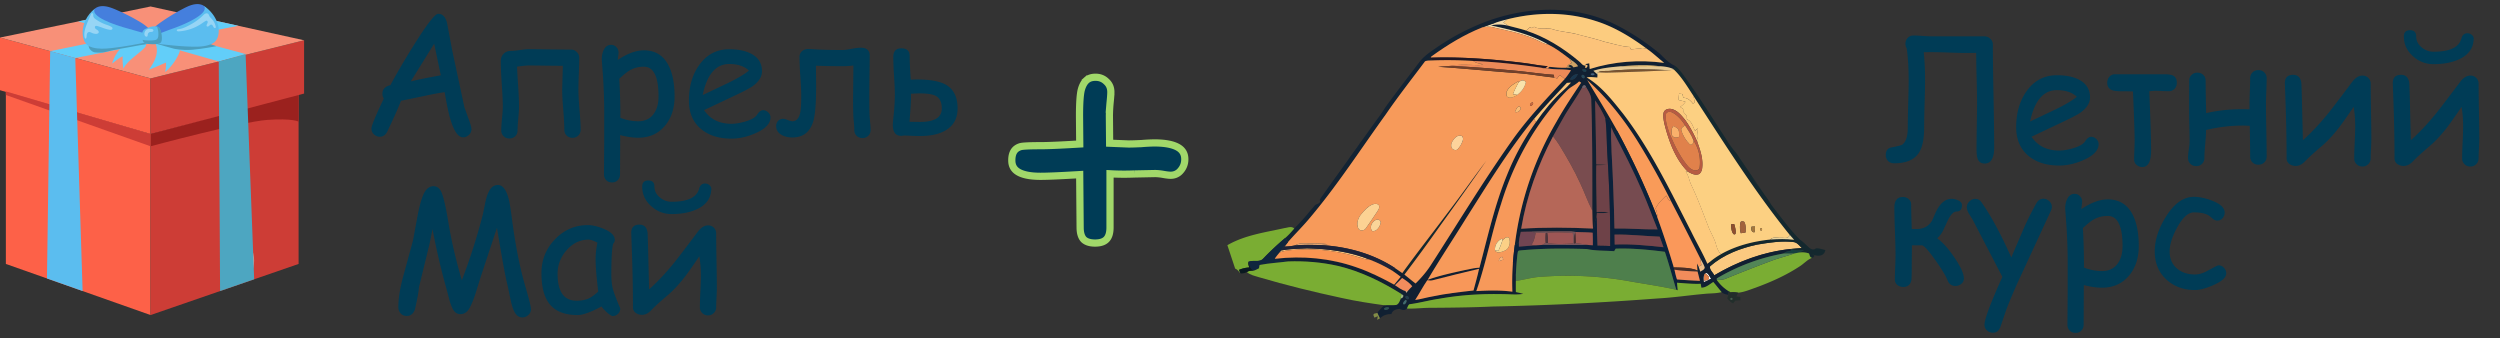 <svg width="325" height="44" fill="none" xmlns="http://www.w3.org/2000/svg"><rect width="100%" height="100%" fill="#333333" stroke="none"/><path d="M153.464 22.196v.001a1.629 1.629 0 0 1-1.299.585c-.176 0-.469-.03-.897-.104a6.877 6.877 0 0 0-1.08-.117h-.01l-2.708.056h-.006a32.36 32.36 0 0 1-2.669 0l-.493-.026v6.987c0 .76-.184 1.244-.47 1.539-.284.292-.744.48-1.472.48-.712 0-1.18-.18-1.479-.468-.283-.306-.463-.797-.462-1.55l-.001-.005-.027-3.177-.027-3.205-.004-.493-.492.029c-2.185.129-3.716.192-4.604.192-1.367 0-2.314-.21-2.905-.567-.554-.335-.824-.815-.824-1.506 0-.537.111-.924.294-1.198.177-.266.449-.467.854-.589.12-.031.384-.064.831-.087.44-.022 1.023-.034 1.75-.034.918 0 2.475-.065 4.659-.194l.445-.026-.004-.445-.027-3.231c0-1.673.083-2.778.229-3.36.165-.604.407-1.007.694-1.259l-.306-.35.306.35c.279-.243.65-.381 1.155-.381.569 0 1.027.186 1.405.557l.006.006.007.006c.383.347.578.789.578 1.366 0 .287-.034.763-.106 1.443l-.001.012a21.354 21.354 0 0 0-.083 1.584v.004l.027 3.15.004.446.446.018 2.031.083h.019c.373 0 .934-.018 1.675-.055l.012-.001a24.043 24.043 0 0 1 1.617-.082c1.451 0 2.461.215 3.095.586.595.347.878.842.878 1.543 0 .567-.184 1.056-.561 1.487Z" fill="#003C56" stroke="#A1D86A" stroke-width=".937"/><g clip-path="url(#a)"><path d="M221.682 35.517c.398-.14.53.463.769.694-.31.179-.625.369-.97.463-.03-.322-.072-.652.05-.956a18.16 18.16 0 0 0-.027.778c.227-.076.591.019.663-.315.042-.334-.311-.47-.485-.664Z" fill="#FEFDF9"/><path d="M228.406 31.806c1.568-.258 3.162-.523 4.749-.338.463.042.762.467 1.091.775-.485.038-.969.072-1.454.125-3.489.356-6.871 1.605-9.939 3.426-.167-.383-.625-.705-.557-1.157 1.754-1.537 3.928-2.353 6.11-2.83Z" fill="#FBC980"/><path d="M227.606 22.82c.743 1.173 1.621 2.232 2.417 3.363.041.064.121.2.163.27m-4.36-6.201c.481.698.97 1.385 1.47 2.064l-1.47-2.064Zm4.496 6.44c.257.325.507.66.761.99.928 1.187 1.837 2.405 2.898 3.46.473.323.867.751 1.299 1.13.258.16.546.244.796.009.412-.023.814.129 1.215.22-.136.903-1.132.853-1.719.53l.329.213-.2.24c-.36.143-.44-.251-.523-.528-.424-.16-.875-.175-1.315-.125.216-.099.428-.205.644-.312-.575-.003-1.178.11-1.723-.155.485-.053.97-.087 1.454-.125-.329-.308-.625-.733-1.09-.774-1.587-.186-3.182.08-4.75.337-2.178.479-4.356 1.298-6.106 2.831.038-.216.079-.433.057-.653a8.6 8.6 0 0 1 1.359-.925c1.993-1.127 4.216-1.681 6.44-1.917 1.022-.064 2.056-.098 3.079.038-.197-.224-.398-.444-.591-.668-4.564-5.65-8.484-11.861-12.465-17.997-.796-1.191-1.527-2.463-2.549-3.445l-.11-.1c.068-.098.2-.295.269-.394.397.308.723.71 1.022 1.123 2.008 2.748 3.807 5.666 5.678 8.52.095.162.19.326.296.485.291.38.56.778.886 1.12M188.278 27.564c1.689-2.19 3.276-4.47 4.951-6.667a519.988 519.988 0 0 1-5.94 8.36 218.99 218.99 0 0 1-4.708 6.442 6.206 6.206 0 0 0-.276-.197c1.943-2.69 3.984-5.286 5.973-7.938Z" fill="#14282E"/><path d="M193.504 2.694C198.379.96 203.81.672 208.678 2.6c.333.13.662.274.988.425 2.178 1.048 4.231 2.402 6.129 3.966.602.614 1.208 1.248 1.992 1.586l-.269.394c-.526-.242-1.102-.314-1.666-.356-1.705-.201-3.421-.125-5.125.004-1.201.113-2.428.204-3.583.588.151.129.303.258.45.398l.084.118c-.008.09-.015.27-.023.357-.462-.023-.928-.118-1.386-.008 1.909 1.127 3.329 2.952 4.731 4.709 3.583 4.671 6.174 10.1 8.878 15.39.67 1.385 1.455 2.706 2.072 4.125.136-.102.269-.209.405-.311.019.22-.019.436-.057.653-.068.455.391.777.557 1.157 3.068-1.825 6.451-3.07 9.939-3.426l.038.227c-.329.057-.689.087-.943.357-3.042.539-6 1.635-8.704 3.244l.007.194a5.32 5.32 0 0 0 1.553 1.472l-.06.463c-.303-.065-.629-.103-.868-.334a95.698 95.698 0 0 0-1.079-1.324c-.493.303-.959.747-1.553.743-.019-.125-.061-.379-.084-.508-1.03.045-2.056-.068-3.083-.133l.246-.136-.242-.296c.992.075 1.985.144 2.981.182a60.082 60.082 0 0 0-.311-1.215 38.748 38.748 0 0 1-1.765-.09c.584-.012 1.167-.038 1.754-.046a35.535 35.535 0 0 1-.057-.907c.068.133.137.27.201.406.08.216.148.436.22.66.2-.155.549-.235.572-.557-.144-.433-.398-.809-.599-1.207a641.866 641.866 0 0 0-3.799-7.441 97.07 97.07 0 0 0-4.435-7.93c-1.822-2.88-3.959-5.537-6.436-7.776 1.299 2.197 2.655 4.36 3.89 6.603-.174.041-.348.087-.523.133-.083-.194-.162-.391-.234-.589a6.973 6.973 0 0 0-.315-1.047c-.159-.034-.314-.072-.473-.106a13.228 13.228 0 0 0-1.337-2.349c.075 2.774.121 5.548.151 8.325.44.004.879.015 1.318.053-.435.035-.875.05-1.31.053-.049 2.023.038 4.05.049 6.08a14.49 14.49 0 0 1 1.572.018c-.504.163-1.03.133-1.545.087l-.046.562a3.16 3.16 0 0 0-.299 1.267l-.163.194c-.076-.77-.072-1.544-.091-2.315 0-4.758.019-9.516-.136-14.267.034-.68-.349-1.233-.663-1.776-.118-.436-.47-.277-.542.083-.693 1.23-1.511 2.372-2.235 3.579-.518.907-1.018 1.825-1.534 2.736-1.958 3.718-3.435 7.782-4.136 12.01 3.099-.213 6.208-.164 9.307-.027a8.566 8.566 0 0 0-.212.174c-.853.103-1.735-.14-2.565.186-1.772-.004-3.549-.019-5.325.042-.421-.004-.837.011-1.25.026-.11.456-.212.911-.254 1.378-.182.114-.364.231-.542.345a41.922 41.922 0 0 1 5.439-16.07c.978-1.745 2.088-3.396 3.19-5.046a20.449 20.449 0 0 0-.265-.167c-.47.474-1.103.698-1.568 1.18-3.944 4.01-6.868 9.152-8.572 14.715-1.231 3.734-1.928 7.657-3.227 11.365 1.56-.095 3.136-.137 4.689.075a33.3 33.3 0 0 1 .068-3.684c.068-.023.201-.064.265-.087-.132.596-.023 1.195.133 1.772v.61c-.008.479-.008.96 0 1.443.322.068.647.144.969.235-.852.152-1.719.042-2.575.038-2.792-.065-5.587.095-8.341.596-1.265.182-2.504.53-3.772.702-.288 0-.315.379-.459.573-.276.288-.621.17-.932.026-.45.046-.92.156-1.064.687a1.921 1.921 0 0 0-1.5.561c-.11-.242-.22-.481-.337-.717a6.73 6.73 0 0 1 .886-.99c.519-.038 1.038.023 1.557-.034.356-.103.477-.539.621-.861.193-.027.3-.148.322-.357-.049-.042-.151-.133-.201-.175-2.594-1.628-5.359-2.986-8.298-3.68-2.125-.486-4.303-.657-6.474-.585-.538-.262-1.159-.045-1.678-.349 3.519-.41 7.129-.083 10.5 1.097 1.712.584 3.348 1.4 4.947 2.269.276-.35.557-.69.848-1.025-.356-.27-.708-.538-1.079-.778.117-.117.235-.235.356-.349l.943.65c.091.064.182.128.276.197.489.375.959.785 1.451 1.153.727-.72 1.405-1.499 1.974-2.375 3.484-5.407 6.821-10.925 10.526-16.157 2.06-2.918 4.5-5.48 6.901-8.06.295-.35.561-.729.803-1.123-1-.194-2.026-.034-3.026-.258l.238-.186c.735.072 1.474.152 2.212.114.201-.008.406-.012.61-.02-.102-.041-.31-.128-.413-.174.258-.307.515-.125.69.144.2-.041.405-.076.598-.14-.231-.463-.754-.672-1.125-.998-.867-.649-1.731-1.328-2.693-1.799-2.311-1.392-4.924-1.961-7.488-2.527.75-.193 1.526-.129 2.276.042.765.212 1.542.38 2.299.63 2.496.823 4.799 2.239 6.852 3.973.284.193.485.649.879.55-.193.622.254.258.258.004-.084-.042-.25-.13-.334-.171l.546-.11c.019.247.041.493.06.744 3.129-.987 6.447-1.23 9.678-.801-.784-.622-1.507-1.332-2.333-1.89-2.034-1.49-4.208-2.823-6.587-3.555-3.712-1.195-7.701-1.165-11.458-.216-.493.132-.989.265-1.477.428a6.327 6.327 0 0 0-.985-.239Zm12.215 6.31c-.072.274.428.51.519.198-.049-.216-.356-.277-.519-.197Zm-1.628 1.321c.492.179.852-.277 1.037-.71-.45.012-.818.297-1.037.71Zm2.712-.713c0 .224.371.216.488.09 0-.227-.367-.208-.488-.09Zm-1.216.277c-.004.182.235.368.386.258.197-.281-.276-.638-.386-.258Zm-1.886.884c-1.436 1.533-2.879 3.058-4.254 4.66-3.345 4.064-6.11 8.628-8.954 13.106-1.622 2.618-3.33 5.18-4.894 7.836 1.576-.562 3.208-.907 4.829-1.264.633-.106 1.262-.3 1.905-.304 1.076-4.04 1.978-8.162 3.565-12.013a33.065 33.065 0 0 1 3.769-6.906c1.053-1.518 2.231-2.945 3.579-4.155.341-.323.689-.638.989-1.002l-.534.042Zm-17.405 25.65c-.243.073-.496.046-.743.008-.568.824-1.03 1.727-1.575 2.566.75-.103 1.481-.33 2.227-.456 1.769-.383 3.564-.576 5.356-.778.242-.94.522-1.866.723-2.819-1.996.47-3.992.975-5.988 1.48Zm35.393-.906c-.038.05-.11.152-.148.201-.125.304-.083.638-.049.956.344-.098.655-.284.969-.463-.242-.231-.375-.838-.772-.694Zm-39.412.622c-.299.323-.617.626-.928.938.443.276.875.656 1.382.755.057.258.137.277.243.045.201-.227.405-.455.621-.664-.367-.455-.845-.774-1.318-1.074Zm.466 2.376c-.14.205.197.497.371.36.152-.231-.178-.539-.371-.36Zm.015.455c-.163.11-.322.28-.367.49.166.402.693-.384.367-.49Zm-2.379.968a.65.65 0 0 0-.454.174c.064.463 1.083-.102.454-.174Z" fill="#112032"/><path d="M195.964 2.508c3.754-.948 7.746-.979 11.458.217 2.375.732 4.549 2.06 6.587 3.555-.197.042-.394.11-.595.068-.469-.072-.935.05-1.405.061l-.136-.303c-1.106-.061-2.174-.433-3.258-.672-1.25-.41-2.53-.687-3.791-1.036-.985-.243-2.008-.273-2.977-.603-.792-.232-1.678.11-2.417-.315l-.288.174a7.462 7.462 0 0 0-.238-.132c-.167.151-.338.3-.5.455-.758-.25-1.534-.418-2.3-.63-.223-.133-.439-.273-.659-.41.167-.148.341-.292.519-.429Z" fill="#FCCC7F"/><path d="M194.48 2.933c.489-.163.985-.296 1.481-.42-.178.136-.352.28-.526.424.22.137.439.277.659.41-.75-.17-1.526-.235-2.276-.042 2.564.566 5.177 1.135 7.503 2.512a3.25 3.25 0 0 1-1.06-.375c-1.849-.964-3.887-1.363-5.879-1.818-.538-.182-1.102-.182-1.652-.076.584-.212 1.167-.413 1.75-.615Z" fill="#F5DBA9"/><path d="M178.881 15.702c.42-.558.826-1.127 1.197-1.723 1.447-2.014 2.97-3.961 4.466-5.934.594-.778 1.409-1.302 2.181-1.84a30.009 30.009 0 0 1 6.773-3.51c.333.049.663.136.985.239-.584.205-1.167.402-1.746.614-2.371.941-4.58 2.296-6.674 3.814-.065.042-.194.121-.254.163.151.114.303.224.458.334-.333.026-.685-.019-1 .118-1.716 2.291-3.485 4.542-5.11 6.91-3.329 4.606-6.427 9.425-10.101 13.724-.845.987-1.769 1.89-2.618 2.876-.091-.204-.197-.406-.352-.561.428-.36.799-.79 1.167-1.214.708-.729 1.405-1.473 2.041-2.277.22-.258.443-.509.659-.767.231-.185.856-.216.606-.671.182-.323.406-.619.614-.919" fill="#132333"/><path d="M175.281 20.76c.5-.448.856-1.04 1.201-1.628.136-.224.276-.444.424-.66.292-.25.576-.524.743-.896M172.426 24.764c.81-1.02 1.602-2.064 2.322-3.161l-2.322 3.16Z" fill="#132333"/><path d="M192.734 3.548c.549-.103 1.113-.106 1.651.076 1.993.455 4.03.853 5.879 1.817.333.186.689.308 1.06.376.963.474 1.826 1.15 2.694 1.799.102.19.2.383.299.58-.281.118-.565.27-.667.607-.738.034-1.477-.042-2.212-.114-.061.046-.178.14-.239.186-.303.107-.602-.003-.893-.083.147.011.446.042.594.057.099-.088.201-.171.303-.254-.988-.035-1.954-.266-2.931-.388-4.08-.508-8.19-.842-12.299-.71l.087-.14c2.091-1.517 4.303-2.872 6.674-3.81Z" fill="#F7995B"/><path d="M198.902 3.525c.08.042.159.087.239.133.095-.06.189-.118.288-.175.742.425 1.625.084 2.416.315.97.33 1.993.36 2.978.604 1.265.349 2.545.622 3.791 1.036 1.08.239 2.152.61 3.258.671l.136.304c.47-.012.936-.133 1.405-.06.201.04.398-.027.595-.07.826.562 1.549 1.268 2.333 1.89-3.231-.432-6.549-.19-9.678.801-.022-.25-.041-.497-.06-.744-.137.03-.409.084-.546.11.084.042.25.13.334.171-.008.254-.455.615-.258-.004-.394.099-.591-.356-.879-.55-2.053-1.734-4.356-3.153-6.852-3.973.167-.16.334-.31.5-.459ZM203.695 10.773c.178-.016.356-.03.534-.038-.303.364-.647.679-.988 1.001-1.349 1.21-2.527 2.638-3.58 4.155-.053-.114-.163-.341-.216-.455 1.371-1.605 2.815-3.13 4.25-4.663ZM166.548 32.56c1.114-.208 2.243-.22 3.368-.269 2.746.065 5.53.41 8.121 1.454-.235-.027-.466-.027-.697-.084-3.019-.998-6.205-1.472-9.356-1.165-.553.042-1.114.118-1.64.315.053-.06.155-.186.204-.25Z" fill="#FCC37A"/><path d="M185.809 7.521c.064-.042.193-.121.253-.163l-.087.14c4.11-.136 8.22.198 12.299.71.977.121 1.947.353 2.932.387-.102.083-.205.17-.303.254l-.595-.057c-2.909-.41-5.833-.755-8.769-.865a55.62 55.62 0 0 0-5.276-.072c-.155-.11-.303-.22-.454-.334Z" fill="#211622"/><path d="M204.02 7.615c.371.327.894.536 1.125.998-.197.065-.398.1-.599.14-.174-.269-.431-.45-.689-.143.102.041.311.129.413.174-.205.008-.409.012-.61.02.102-.339.387-.49.667-.608-.106-.193-.205-.39-.307-.58Z" fill="#CCA266"/><path d="M186.264 7.855a53.201 53.201 0 0 1 5.276.072c.364.311.83.334 1.266.421-.167.046-.334.099-.504.125-1.292-.026-2.606-.14-3.883.107-.485.041-.973.06-1.458.106 3.477.224 6.951.596 10.428.835 1.56.114 3.102.417 4.659.569.128.038.253.076.386.114.102-.163.22-.311.348-.452.213.171.429.342.644.509-2.401 2.58-4.84 5.141-6.901 8.06-3.701 5.232-7.041 10.753-10.526 16.156-.564.877-1.246 1.655-1.973 2.376-.497-.368-.963-.778-1.451-1.154a226.1 226.1 0 0 0 4.708-6.443c2-2.77 3.992-5.547 5.939-8.36-1.678 2.198-3.265 4.478-4.95 6.668-1.985 2.648-4.031 5.248-5.974 7.934a770.49 770.49 0 0 0-.943-.649c-2.909-1.908-6.306-2.811-9.681-2.99.306-.03.613-.072.92-.118-1.038-.128-2.087-.098-3.129-.11a2.182 2.182 0 0 0-1.117.27c-.451.095-.909.14-1.364.148.114-.14.337-.425.447-.57.849-.982 1.773-1.889 2.618-2.876 3.674-4.299 6.772-9.118 10.098-13.724 1.625-2.372 3.394-4.618 5.11-6.91.318-.133.674-.088 1.007-.114Zm11.121 2.891.019-.193c-.591.356-1.299.694-1.557 1.427-.007.231-.068.569.197.66.421.167.849-.084 1.208-.308.531-.405.962-.952 1.106-1.654-.28-.376-.697-.22-.973.068Zm1.837 2.554c-.163.038-.383.24-.311.44.201.126.561-.319.311-.44Zm-2.269 1.256c.356.14.799-.205.716-.607-.371-.33-.598.311-.716.607Zm-7.526 3.16c-.277.172-.493.441-.655.733-.19.35-.171.9.257 1.013.405.228.667-.31.875-.607.163-.341.47-.812.163-1.16-.201-.1-.447-.062-.64.022Zm-10.996 8.865c-.602.243-1.053.77-1.477 1.271-.398.467-.633 1.161-.402 1.78.167.447.792.406 1.019.034.504-.698.981-1.42 1.458-2.136.144-.25.372-.528.228-.835-.212-.262-.557-.216-.826-.114Zm.292 2.09c-.425.259-.72.95-.322 1.378.549.076 1.022-.584 1.091-1.138-.042-.406-.523-.44-.769-.24Z" fill="#F79A5A"/><path d="M190.491 28.538c2.845-4.477 5.61-9.042 8.955-13.106.056.114.162.342.215.455a33.109 33.109 0 0 0-3.768 6.907c-1.587 3.855-2.489 7.972-3.565 12.013-.647.004-1.272.194-1.905.303-1.621.357-3.254.703-4.829 1.264 1.568-2.656 3.276-5.217 4.897-7.836Z" fill="#F79A5A"/><path d="M191.535 7.927c2.936.11 5.86.455 8.769.865.292.076.595.19.894.084.996.224 2.026.064 3.026.258a9.035 9.035 0 0 1-.803 1.123c-.216-.17-.432-.338-.644-.509a3.08 3.08 0 0 0-.348.452l-.387-.114c-.011-.091-.037-.273-.049-.364-1.647-.11-3.28-.368-4.924-.524-2.882-.27-5.765-.523-8.655-.622 1.28-.247 2.591-.133 3.883-.106.17-.023.337-.08.503-.126-.435-.083-.901-.11-1.265-.417Z" fill="#ED8A58"/><path d="M210.719 8.617c1.704-.129 3.42-.204 5.125-.003-.849.136-1.709.068-2.565.08-.852-.023-1.712.033-2.56-.077ZM218.271 12.177c.144.015.295.034.443.053.038.16.08.319.117.478.534.011.936.35 1.258.778.061-.053.178-.156.235-.209a4.12 4.12 0 0 1-.152-.766c3.985 6.135 7.902 12.347 12.466 17.997-.076.596-.716.38-1.099.406-.462.027-1.026-.186-1.394.224-2.223.235-4.446.79-6.439 1.916a3.002 3.002 0 0 1-.621-1.237c-.227-.865-.727-1.593-1.03-2.42-.709-1.8-1.368-3.624-2.201-5.362-.273-.562-.333-1.23-.727-1.72.064-.003.193-.014.257-.022.402.22.834.482 1.303.39.322-.033.504-.39.576-.697.19-1.2-.197-2.387-.602-3.484l.091-.33c-.277-.478-.019-.975-.034-1.48-.129.099-.254.205-.375.308-.281-.543-.428-1.29-1.053-1.48a8.17 8.17 0 0 1-.023-.437l-.447-.561-.011-.357c-.129-.091-.262-.178-.39-.265.261-.179.511-.388.693-.665a16.827 16.827 0 0 0-.924-.239c.03-.273.056-.546.083-.82Zm7.981 16.787c-.091.448-.087.918.049 1.358l.625-.102c0-.467.072-.99-.193-1.393-.152-.06-.462-.114-.481.137Zm-1.205.186c.015.303.004.614.102.907.057.19.243.584.466.341.087-.433-.06-.861-.166-1.271-.103.008-.303.019-.402.023Zm2.655.31c-.087.346-.026.782.39.737.042-.25.076-.505.05-.759-.114.008-.33.019-.44.023Zm1.197.183c-.136.197-.11.315.091.353.133-.201.102-.319-.091-.353Z" fill="#FCD082"/><path d="M186.965 8.678c.485-.042.97-.064 1.458-.106 2.894.098 5.776.353 8.655.622 1.644.16 3.277.417 4.924.524.012.09.038.273.049.364-1.556-.152-3.098-.455-4.658-.57-3.478-.234-6.951-.61-10.428-.834Z" fill="#744029"/><path d="M207.137 9.202c1.155-.38 2.382-.474 3.583-.588.848.11 1.704.053 2.56.076.853-.012 1.713.057 2.565-.08.564.042 1.14.11 1.666.357l.11.098c-.201.023-.397.046-.594.065-2.546-.133-5.099-.167-7.637.072-.549.06-1.128-.053-1.647.182a9.938 9.938 0 0 1-.159.216c-.144-.136-.296-.265-.447-.398Z" fill="#E6C993"/><path d="M205.71 9.005c.163-.076.471-.02.52.198-.091.311-.592.076-.52-.198Z" fill="#1A3F4F"/><path d="M209.398 9.202c2.537-.24 5.09-.205 7.636-.072-2.633.14-5.269.239-7.905.296-.462.019-.921-.004-1.379-.042.519-.235 1.098-.121 1.648-.182Z" fill="#79532F"/><path d="M217.034 9.13c.197-.02.394-.042.595-.065 1.023.983 1.754 2.25 2.549 3.446.023.258.08.52.152.766-.061.053-.178.156-.235.209-.318-.433-.724-.767-1.258-.778-.041-.16-.079-.319-.117-.478-.148-.02-.296-.034-.443-.053-.027.273-.053.546-.076.82.311.071.617.147.924.238-.182.277-.432.486-.693.664.129.088.261.175.39.266l.012.357.446.561.023.437c.621.19.769.937 1.053 1.48.125-.103.246-.205.375-.308.012.505-.242 1.002.034 1.48-.022.084-.068.247-.091.33-.447-1.04-.973-2.045-1.628-2.94-.481-.589-1.015-1.241-1.762-1.393-.397-.088-.947.06-1.03.558-.083.713.129 1.415.311 2.09.572 2.008 1.386 4.026 2.837 5.476a5.908 5.908 0 0 1-.258.023c.394.49.455 1.157.727 1.719.834 1.738 1.493 3.563 2.201 5.361.303.828.803 1.556 1.03 2.421.118.46.315.888.622 1.237a8.817 8.817 0 0 0-1.36.926c-.137.103-.269.209-.406.311-.617-1.415-1.401-2.736-2.071-4.124-2.713-5.286-5.303-10.716-8.887-15.387-1.401-1.757-2.825-3.582-4.73-4.71.458-.11.924-.014 1.386.008.007-.087.015-.27.023-.356.019-.084.056-.247.072-.33.458.034.92.056 1.378.041 2.637-.064 5.269-.163 7.905-.303Z" fill="#FDCA7D"/><path d="M207.59 9.605c.042-.054.117-.16.159-.217-.019.084-.057.25-.072.33l-.087-.113Z" fill="#FFEDBC"/><path d="M204.086 10.325c.223-.413.587-.698 1.038-.71-.19.433-.546.889-1.038.71Z" fill="#18364E"/><path d="M206.793 9.612c.121-.114.489-.137.489.091-.117.126-.485.133-.489-.09Z" fill="#43617E"/><path d="M205.578 9.889c.106-.38.584-.023.387.258-.152.11-.387-.08-.387-.258Z" fill="#254759"/><path d="M197.388 10.746c.277-.288.693-.444.977-.064-.147.701-.575 1.248-1.106 1.654-.193-.03-.386-.053-.579-.08.189-.527.447-1.02.708-1.51Z" fill="#F9E3AB"/><path d="M195.855 11.984c.258-.733.966-1.07 1.557-1.427l-.019.193c-.262.49-.519.983-.712 1.51l.579.08c-.356.224-.788.475-1.208.308-.265-.099-.205-.437-.197-.664Z" fill="#FCBB6E"/><path d="M203.717 11.763c.462-.485 1.095-.705 1.568-1.18l.265.167c-1.102 1.65-2.212 3.301-3.189 5.047a41.817 41.817 0 0 0-5.439 16.07 40.6 40.6 0 0 0-.243 2.367 33.3 33.3 0 0 0-.068 3.685c-1.553-.209-3.129-.17-4.689-.076 1.299-3.707 1.996-7.627 3.227-11.365 1.697-5.562 4.621-10.704 8.568-14.715Zm-8.401 19.5-.019-.239c-.591.213-.996.828-.947 1.514.235.49.856.213 1.223.065.637-.201.837-1.093.599-1.685-.322-.231-.64.106-.856.345Zm-.466 2.687c.197-.068.39-.137.583-.205l-.132-.36c-.262.053-.436.273-.451.565Z" fill="#F7995A"/><path d="M206.344 10.405c2.473 2.238 4.613 4.895 6.435 7.775a97.984 97.984 0 0 1 4.436 7.93c-.356.023-.428-.444-.606-.683-.519.5-1.061 1.006-1.391 1.685.156.341.254.71.216 1.093a100.92 100.92 0 0 0-5.196-11.202c-1.239-2.239-2.595-4.401-3.894-6.598Z" fill="#F99B59"/><path d="M205.656 11.415c.076-.361.429-.52.543-.084-.148.152-.361.141-.543.084Z" fill="#6E606B"/><path d="M205.659 11.414c.182.057.394.068.542-.083.314.542.697 1.096.663 1.775.155 4.755.136 9.513.136 14.268-.591-1.127-1.003-2.349-1.549-3.499-.795-1.764-1.761-3.426-2.761-5.054a11.013 11.013 0 0 0-.799-1.093c.515-.91 1.015-1.829 1.534-2.736.723-1.206 1.541-2.349 2.234-3.578Z" fill="#794C4F"/><path d="M207.359 13.054c.523.724.97 1.518 1.337 2.348.197 1.545.163 3.112.254 4.664.254 3.965.398 7.942.379 11.919a49.415 49.415 0 0 0-1.682-.038c-.041-1.241-.034-2.482-.094-3.719l.045-.562c.515.046 1.042.076 1.545-.087a14.462 14.462 0 0 0-1.572-.019c-.007-2.026-.094-4.052-.049-6.079.436-.007.875-.022 1.311-.053-.44-.034-.879-.05-1.318-.053-.034-2.774-.08-5.547-.156-8.321Z" fill="#6E4248"/><path d="M199.224 13.3c.246.122-.11.566-.311.441-.073-.201.147-.403.311-.441Z" fill="#CC673C"/><path d="M196.953 14.556c.118-.293.345-.934.716-.608.083.403-.36.744-.716.608Z" fill="#F9BA74"/><path d="M216.249 14.73c.083-.497.632-.645 1.03-.558.746.152 1.28.805 1.762 1.393.659.896 1.181 1.905 1.628 2.94.406 1.101.792 2.285.602 3.484-.068.308-.253.664-.575.698-.47.091-.902-.17-1.303-.39-1.451-1.45-2.265-3.469-2.837-5.476-.175-.675-.39-1.377-.307-2.09Zm.314.171c-.079.835.22 1.643.466 2.417.64 1.522 1.356 3.04 2.405 4.284.356.433 1.046.82 1.5.326a5.188 5.188 0 0 0-.75-3.627c-.265-.736-.727-1.358-1.121-2.011-.424-.68-.966-1.302-1.651-1.658-.284-.148-.781-.13-.849.27Z" fill="#B75B42"/><path d="M216.556 14.902c.068-.403.565-.422.845-.274.685.357 1.231.98 1.651 1.659-.185.193-.606.337-.462.694.193.687.602 1.298 1.087 1.78.311.166.478-.179.5-.467a5.193 5.193 0 0 1 .75 3.627c-.454.497-1.14.11-1.5-.326-1.049-1.245-1.765-2.759-2.405-4.284-.25-.767-.545-1.57-.466-2.41Zm.799 2.686c.186.35.633.338.936.194-.027-.315.019-.657-.11-.95-.155-.227-.42-.314-.632-.45-.3.314-.285.792-.194 1.206ZM221.534 35.718c.034-.05.11-.152.148-.2.174.193.527.33.489.66-.072.333-.436.238-.663.314.004-.258.015-.52.026-.774Z" fill="#E0814B"/><path d="M208.698 15.398c.155.034.314.072.473.106.129.338.239.687.315 1.048-.121 1.058.023 2.125.019 3.19.185 3.321.307 6.641.371 9.965 1.871-.034 3.739.137 5.61.118-.682-1.654-1.281-3.35-2.008-4.986-1.132-2.633-2.435-5.176-3.761-7.695.174-.046.345-.091.523-.133 1.95 3.608 3.693 7.35 5.196 11.201.784 2.16 1.508 4.345 2.156 6.554.045.159.091.318.132.481.084.365.167.733.292 1.086.079.098.159.197.242.296l-.246.136.091.983-.182-.072c-.507-1.643-.939-3.313-1.488-4.937-2.125-.27-4.262-.482-6.402-.406-.049.084-.14.247-.189.33-1.186-.09-2.379-.03-3.553-.28-2.913-.095-5.837-.103-8.738.19-.277-.016-.239.34-.288.542-.095.93-.174 1.867-.193 2.804-.156-.577-.266-1.176-.133-1.772l-.265.087c.057-.793.14-1.582.242-2.368.178-.117.36-.231.542-.345 0 .182 0 .364.004.547.727-.057 1.458-.107 2.185-.175.277-.011.553-.03.834-.05 2.011 0 4.022.023 6.037.008l.549.034a29.59 29.59 0 0 0-.018-1.631c-.747-.076-1.497-.05-2.243-.103l-.515-.08c.826-.326 1.708-.083 2.564-.185.053-.042.159-.13.212-.175l.031-.023.163-.193a3.16 3.16 0 0 1 .299-1.268c.06 1.238.053 2.478.095 3.72.56.003 1.121.014 1.681.037.019-3.977-.128-7.953-.378-11.919-.095-1.555-.061-3.122-.258-4.667Zm1.193 15.099c.015.432.019.861.019 1.297 2.121-.102 4.235.126 6.345.346a30.654 30.654 0 0 0-.5-1.374c-1.951-.072-3.906-.311-5.864-.27Z" fill="#0B213B"/><path d="M218.588 16.984c-.144-.356.277-.5.462-.694.398.653.86 1.275 1.121 2.011-.022.285-.189.63-.5.467-.481-.486-.89-1.097-1.083-1.784Z" fill="#FAB368"/><path d="M217.36 17.588c-.091-.41-.11-.892.193-1.21.212.136.477.223.632.45.129.293.08.634.11.95-.303.147-.75.159-.935-.19Z" fill="#FAB16B"/><path d="M209.504 19.743c0-1.063-.144-2.129-.019-3.191.072.197.151.39.234.588 1.326 2.52 2.629 5.062 3.762 7.695.727 1.632 1.325 3.332 2.007 4.986-1.871.023-3.738-.148-5.609-.117-.069-3.32-.19-6.64-.375-9.961Z" fill="#764B50"/><path d="M189.426 17.716c.197-.083.439-.12.636-.018.307.349 0 .82-.162 1.16-.205.297-.47.832-.875.608-.428-.114-.447-.664-.258-1.013.163-.296.379-.566.659-.736Z" fill="#FDD39B"/><path d="M201.89 17.728c.28.35.561.702.799 1.093 1 1.632 1.966 3.294 2.762 5.054.545 1.15.958 2.372 1.549 3.499.019.77.015 1.544.091 2.315l-.031.022c-3.102-.14-6.208-.185-9.306.027.701-4.227 2.178-8.291 4.136-12.01Z" fill="#B56758"/><path d="M215.215 27.112c.329-.68.871-1.184 1.39-1.685.178.24.25.702.606.683a547.675 547.675 0 0 1 3.799 7.441c.061.308.114.615.171.926-.091.046-.277.133-.368.179a8.713 8.713 0 0 0-.201-.407c.012.304.031.604.057.907-.981-.394-2.049-.352-3.079-.394a107.96 107.96 0 0 0-2.155-6.553c.037-.387-.065-.756-.22-1.097Z" fill="#FA985A"/><path d="M178.431 26.58c.269-.102.614-.147.826.11.147.312-.084.589-.228.835-.481.718-.958 1.439-1.458 2.137-.223.375-.852.417-1.019-.034-.231-.615.004-1.313.402-1.78.424-.493.875-1.025 1.477-1.267Z" fill="#FCD293"/><path d="M178.723 28.672c.246-.201.727-.163.769.24-.068.557-.538 1.213-1.091 1.137-.401-.428-.106-1.119.322-1.377Z" fill="#FAD599"/><path d="M226.257 28.964c.019-.25.33-.201.481-.137.269.402.193.926.193 1.393-.208.034-.42.064-.625.102a2.751 2.751 0 0 1-.049-1.358Z" fill="#A2623C"/><path d="M225.051 29.15c.098-.004.299-.015.401-.023.11.41.254.838.167 1.271-.227.243-.409-.152-.466-.341-.098-.293-.087-.607-.102-.907Z" fill="#8E4F2F"/><path d="M227.707 29.46c.11-.007.329-.018.439-.022.027.254-.007.509-.049.759-.42.05-.477-.39-.39-.736Z" fill="#A2763E"/><path d="M159.559 31.874c2.295-1.325 4.92-1.662 7.431-2.224.417-.045.905-.292 1.265.06-.371.426-.742.855-1.166 1.215a37.413 37.413 0 0 0-2.834 2.652c-.496.604-1.325.171-1.954.463-.061.25.034.494.102.729a3.952 3.952 0 0 0-1.329.311c.064.156.128.311.197.467-.212-.24-.402-.52-.701-.626" fill="#7AAD33"/><path d="M228.905 29.643c.194.034.224.152.091.354-.201-.038-.227-.156-.091-.354Z" fill="#C28D44"/><path d="M197.708 30.136c.417-.011.834-.03 1.25-.026.224.045.447.099.678.14-.094.55-.219 1.116-.549 1.56.186.023.371.05.557.076-.727.064-1.458.117-2.186.174-.003-.182-.007-.368-.003-.546.041-.467.144-.922.253-1.378Z" fill="#704552"/><path d="M198.957 30.11c1.773-.057 3.549-.042 5.326-.042l.515.08-.023.117c-.148.448-.129.93-.11 1.396.042-.015.121-.049.159-.064.565.08 1.129.14 1.686.247-2.011.015-4.023-.008-6.038-.008.155-.091.311-.182.466-.27l.273.03c1.091.195 2.204.119 3.306.062a7.886 7.886 0 0 0-.064-1.374c-1.106-.057-2.22-.144-3.326-.011l-.178.015a77.622 77.622 0 0 0-1.314-.034c-.227-.046-.451-.099-.678-.145Z" fill="#76555C"/><path d="M199.639 30.254c.436.008.875.02 1.314.034a8.075 8.075 0 0 0-.007 1.283c-.159.087-.311.178-.466.27-.277.018-.557.033-.833.049-.186-.023-.372-.05-.557-.076.329-.448.454-1.01.549-1.56Z" fill="#A05B57"/><path d="M201.137 30.273c1.106-.133 2.216-.046 3.325.011.061.456.084.915.065 1.374-1.099.053-2.212.133-3.307-.06a7.728 7.728 0 0 0-.083-1.325Z" fill="#9D5655"/><path d="M204.804 30.151c.746.053 1.496.027 2.242.103a28.6 28.6 0 0 1 .019 1.631 540.71 540.71 0 0 1-.549-.034c-.561-.106-1.125-.167-1.686-.246.008-.444-.015-.888-.049-1.332l.023-.122Z" fill="#9E5653"/><path d="m200.952 30.288.178-.015c.068.436.094.88.083 1.324l-.273-.03a8.53 8.53 0 0 1 .012-1.279Z" fill="#4D353D"/><path d="M204.669 31.666c-.019-.467-.038-.949.11-1.397.03.444.057.888.049 1.332-.042.015-.121.05-.159.065Z" fill="#482A2E"/><path d="M209.887 30.497c1.958-.042 3.912.2 5.867.265.178.456.345.911.5 1.374-2.11-.22-4.223-.444-6.345-.345 0-.433-.007-.866-.022-1.294Z" fill="#76454C"/><path d="M232.645 30.508c.193.228.394.444.591.668-1.023-.136-2.057-.102-3.08-.038.368-.41.928-.197 1.394-.224.375-.03 1.019.19 1.095-.406Z" fill="#ECD59C"/><path d="M195.318 31.263c.215-.239.537-.577.859-.345.239.592.038 1.483-.598 1.685-.367.148-.989.425-1.224-.065.148.02.296.038.447.06.19-.435.375-.876.516-1.335Z" fill="#FBD086"/><path d="M164.251 33.578a37.59 37.59 0 0 1 2.833-2.653c.159.152.262.353.353.562-.11.14-.337.425-.447.57l.003-.21a4.176 4.176 0 0 1-.446.718c-.05.064-.152.19-.205.25-.216.254-.42.524-.625.79l.068.03c.523.303 1.144.087 1.678.349-1.238.163-2.488.22-3.719.466-.019.107-.061.327-.084.433-.185.091-.371.182-.557.266-.575-.035-.678-.627-.814-1.112.633-.289 1.462.144 1.962-.46Z" fill="#10263E"/><path d="M194.344 32.538c-.049-.683.356-1.301.947-1.514l.019.24c-.14.459-.326.899-.515 1.335-.152-.023-.3-.045-.451-.06Z" fill="#FAE3A7"/><path d="M168.355 31.905c.349-.19.728-.289 1.118-.27 1.041.012 2.091-.022 3.129.11-.307.046-.614.088-.921.118-1.106-.03-2.22-.06-3.326.042Z" fill="#E3A571"/><path d="M166.547 32.561c.17-.22.318-.467.447-.717l-.004.209a7.184 7.184 0 0 0 1.364-.148c1.106-.107 2.215-.072 3.325-.046 3.371.178 6.773 1.082 9.682 2.99-.118.118-.239.232-.356.35a17.486 17.486 0 0 0-2.97-1.454c-2.591-1.043-5.371-1.389-8.121-1.453-1.121.053-2.254.064-3.367.27Z" fill="#1E2338"/><path d="M197.551 32.565c2.902-.292 5.826-.285 8.739-.19 1.17.25 2.367.194 3.553.28.049-.083.14-.246.189-.33 2.14-.075 4.28.141 6.401.407.549 1.624.981 3.293 1.489 4.936-1.989-.455-4.011-.736-6.019-1.093a45.486 45.486 0 0 0-11.681-.584c-1.069.06-2.099.38-3.156.535 0-.205.004-.41 0-.61.016-.938.095-1.875.194-2.805.053-.205.011-.561.291-.546Z" fill="#4E7F4C"/><path d="M166.348 32.815c.526-.201 1.087-.273 1.64-.315 3.151-.307 6.341.167 9.356 1.165.227.057.462.057.697.084 1.026.383 2.022.876 2.969 1.453.371.239.724.508 1.08.778-.288.334-.572.675-.849 1.024-1.598-.872-3.235-1.688-4.947-2.269-3.374-1.18-6.984-1.506-10.499-1.096l-.068-.03c.197-.27.401-.54.621-.794Z" fill="#FA9552"/><path d="M232.792 32.368c.542.265 1.148.151 1.723.155-.215.106-.428.216-.643.311l-.641.126c-.447 0-.897-.016-1.344-.004.253-.27.613-.3.943-.357l-.038-.231Z" fill="#174040"/><path d="m233.225 32.956.64-.125c.439-.05.89-.035 1.314.125.084.277.163.671.523.527-.682.182-1.151.778-1.746 1.146-1.807 1.188-3.777 2.057-5.773 2.785-.727.25-1.45.562-2.216.638-.337-.065-.678-.099-1.015-.042l-.219-.152a5.2 5.2 0 0 1-1.553-1.472c.375-.004.761.008 1.121-.14a202.332 202.332 0 0 1 6.007-2.35c.959-.36 1.955-.587 2.917-.94Z" fill="#7AAD33"/><path d="M223.18 36.196a25.956 25.956 0 0 1 8.704-3.244c.447-.012.894.004 1.345.004-.962.352-1.959.58-2.917.94a202.607 202.607 0 0 0-6.007 2.35c-.356.147-.747.136-1.122.14l-.003-.19Z" fill="#528657"/><path d="M194.844 33.95c.015-.292.185-.516.454-.566l.133.361-.587.205Z" fill="#FBB479"/><path d="M221.013 33.55c.201.4.455.775.599 1.207-.023.323-.371.403-.572.558-.076-.224-.14-.444-.22-.66.091-.042.277-.133.368-.178-.061-.308-.114-.619-.175-.926Z" fill="#ECBD88"/><path d="M163.745 34.45c1.231-.242 2.481-.303 3.72-.466 2.17-.072 4.348.099 6.473.584 2.939.695 5.704 2.053 8.299 3.681-.121.148-.163.323-.121.535-.144.323-.266.76-.622.861-.515.057-1.037 0-1.556.035-1.864-.258-3.724-.535-5.561-.953-3.591-.774-7.162-1.643-10.696-2.686-.546-.175-1.141-.273-1.595-.676.068-.034.204-.102.273-.14.246-.034.5-.046.75-.076.185-.084.371-.175.556-.266.019-.106.057-.326.08-.432Z" fill="#7AAD33"/><path d="M162.4 34.77c-.068-.24-.163-.479-.102-.73.136.486.238 1.075.814 1.113-.25.03-.504.041-.75.075-.068.035-.205.107-.273.14-.254.149-.538.187-.822.183-.068-.156-.132-.315-.197-.467a3.852 3.852 0 0 1 1.33-.315Z" fill="#0A1920"/><path d="M217.59 34.762c1.03.042 2.098 0 3.079.395-.583.011-1.17.034-1.753.045-.413-.026-.826-.087-1.235-.14l.038.182c-.042-.163-.087-.323-.129-.482Z" fill="#4A2D25"/><path d="M186.287 36.424c1.996-.509 3.988-1.01 5.992-1.48-.201.952-.481 1.878-.723 2.82-1.792.204-3.587.398-5.356.777-.75.125-1.477.353-2.227.455.545-.842 1.007-1.741 1.575-2.565.247.042.497.065.739-.007Z" fill="#F89759"/><path d="M217.68 35.062c.409.057.818.117 1.234.14.588.046 1.175.076 1.766.091.106.403.212.809.31 1.215a71.128 71.128 0 0 1-2.981-.183c-.125-.353-.208-.72-.291-1.085l-.038-.178Z" fill="#F28C5B"/><path d="M200.22 35.991a45.67 45.67 0 0 1 11.681.585c2.007.36 4.03.637 6.019 1.092l.182.072-.091-.982c1.026.064 2.053.178 3.083.133.019.129.06.379.083.508.595.004 1.061-.44 1.553-.744.364.437.724.88 1.08 1.325-.728.186-1.474.144-2.209.223-2.034.179-4.052.486-6.09.596-7.133.539-14.28.91-21.431 1.047-2.709.126-5.417.152-8.125.171-1.023-.007-2.042.14-3.068.091.14-.197.17-.576.458-.573 1.269-.174 2.508-.52 3.773-.702 2.753-.497 5.552-.66 8.34-.595.856.003 1.724.113 2.576-.038a21.266 21.266 0 0 0-.97-.236 49.504 49.504 0 0 1 0-1.441c1.057-.152 2.087-.467 3.156-.532Z" fill="#7AAD33"/><path d="M182.272 36.14c.473.299.95.618 1.318 1.07-.216.208-.421.436-.621.663l-.243-.045c-.511-.099-.939-.478-1.382-.755.31-.308.629-.611.928-.934Z" fill="#F18C5D"/><path d="m182.73 37.828.243.045c-.11.232-.189.217-.243-.045Z" fill="#E1BB99"/><path d="M224.74 37.858c.057.038.163.11.22.152.337-.057.678-.023 1.015.042-.087.167-.171.334-.254.5.129.008.39.023.523.035l.011.44-.663.057-.291.356c-.311-.125-.546-.368-.758-.633.049-.16.095-.323.14-.482.011-.122.042-.353.057-.467Zm.189.956c.027.213.133.243.315.091-.031-.212-.137-.242-.315-.09Z" fill="#222E2B"/><path d="M182.121 38.785a.613.613 0 0 1 .122-.536c.049.042.151.133.201.175-.023.213-.129.335-.323.361Z" fill="#9AB57E"/><path d="M182.736 38.514c.194-.175.524.13.372.361-.174.137-.512-.16-.372-.36Z" fill="#213B4C"/><path d="M224.93 38.814c.177-.155.283-.125.314.091-.182.155-.288.121-.314-.09Z" fill="#425F4C"/><path d="M182.754 38.97c.326.107-.201.892-.367.49.041-.209.204-.376.367-.49Z" fill="#3F6A6F"/><path d="M180.372 39.938c.629.068-.39.637-.454.174a.667.667 0 0 1 .454-.175Z" fill="#2D5253"/><path d="M178.552 40.996c-.056-.307.341-.224.504-.326.118.235.231.474.337.717-.121.064-.242.129-.363.19l.091-.475c-.11.05-.33.144-.444.194-.03-.076-.094-.224-.125-.3Z" fill="#838C46"/></g><path d="M259.243 19.163c0 1.399-.412 2.098-1.237 2.098-.467 0-.775-.222-.926-.667-.086-.25-.129-.667-.129-1.248 0-.667.011-1.668.032-3.002.022-1.334.033-2.335.033-3.002 0-.724-.018-1.804-.054-3.238a142.014 142.014 0 0 1-.054-3.228l-1.291.01c-.495 0-1.237-.017-2.227-.053a67.363 67.363 0 0 0-2.227-.054c-.266 0-.625.004-1.076.01a35.45 35.45 0 0 1 .172 3.68c0 .682-.022 1.704-.065 3.067a125.753 125.753 0 0 0-.054 3.056c0 1.556-.254 2.686-.764 3.389-.602.832-1.657 1.248-3.163 1.248-.301 0-.556-.1-.764-.301a1.07 1.07 0 0 1-.301-.775c0-.56.247-.89.742-.99.811-.158 1.27-.272 1.378-.344.494-.337.742-1.08.742-2.227 0-.682.018-1.7.054-3.056.043-1.363.064-2.385.064-3.066 0-1.6-.086-2.995-.258-4.186a1.125 1.125 0 0 1-.161-.592c0-.301.097-.556.29-.764.201-.208.452-.312.753-.312.266 0 .664.018 1.195.054.538.036.943.054 1.216.054h6.8c.301 0 .559.104.774.312.223.208.334.463.334.764 0 1.485.029 3.712.086 6.682.057 2.97.086 5.196.086 6.681Zm8.446 2.357c-1.621 0-2.934-.406-3.938-1.216-1.097-.897-1.646-2.152-1.646-3.766 0-1.865.452-3.429 1.356-4.691.982-1.377 2.295-2.066 3.938-2.066 1.19 0 2.162.2 2.916.602.925.495 1.388 1.256 1.388 2.282 0 .717-.406 1.37-1.216 1.958-.359.258-1.119.66-2.281 1.205l-4.11 1.947c.401.596.9 1.044 1.495 1.345.603.302 1.302.452 2.098.452.495 0 1.076-.093 1.743-.28.847-.236 1.392-.545 1.636-.925.244-.387.505-.581.785-.581.251 0 .474.097.667.29a.869.869 0 0 1 .302.657c0 .796-.642 1.481-1.926 2.055-1.098.488-2.167.732-3.207.732Zm-.29-9.802c-.875 0-1.603.34-2.184 1.022-.581.674-1.015 1.693-1.302 3.056l3.303-1.571c1.298-.632 2.223-1.18 2.776-1.647-.617-.573-1.481-.86-2.593-.86Zm15.59-.947c0 .315-.1.577-.301.785a1 1 0 0 1-.753.302c-.194 0-.484-.008-.872-.022-.38-.022-.667-.032-.86-.032-.216 0-.481.021-.797.064.158 3.78.237 6.345.237 7.693 0 1.435-.38 2.152-1.14 2.152-.287 0-.538-.093-.754-.28a.9.9 0 0 1-.312-.699c0-.272.011-.681.033-1.226.021-.546.032-.954.032-1.227 0-.947-.072-3.077-.215-6.391a27.546 27.546 0 0 0-1.367-.022c-.624 0-1.058-.043-1.302-.129-.451-.158-.677-.488-.677-.99 0-.301.093-.56.279-.774a.967.967 0 0 1 .753-.323h6.349c.53 0 .914.054 1.151.161.344.165.516.484.516.958Zm11.675 9.576c0 .315-.101.57-.302.764-.201.2-.455.301-.764.301-.315 0-.573-.1-.774-.301-.201-.194-.302-.449-.302-.764 0-.553-.018-1.883-.053-3.992l-.775-.032c-1.693 0-3.328.193-4.906.58 0 .41-.036 1.012-.108 1.808-.072.768-.108 1.37-.108 1.808 0 .316-.1.574-.301.775-.194.2-.448.3-.764.3-.308 0-.563-.1-.764-.3-.201-.201-.301-.46-.301-.775 0-.258.032-.61.097-1.054.072-.452.107-.808.107-1.066 0-.43-.01-1.076-.032-1.936a88.984 88.984 0 0 1-.032-1.948v-2.001c.007-.875.011-1.542.011-2.002 0-.315.1-.57.301-.763.201-.201.455-.302.764-.302.315 0 .574.1.774.302.201.193.302.448.302.763 0 .517.007 1.216.021 2.099.022.975.036 1.675.043 2.098 1.765-.41 3.644-.574 5.638-.495v-.7c0-.43.015-.986.043-1.667a46.14 46.14 0 0 0 .043-1.668c0-.308.101-.563.302-.764.201-.2.459-.301.774-.301.309 0 .563.1.764.301.201.2.302.456.302.764 0 .38-.015.936-.043 1.668-.029.724-.044 1.28-.044 1.668 0 .781.015 1.922.044 3.421.028 1.492.043 2.629.043 3.41Zm13.61-2.26c0 .28-.014.696-.043 1.248-.028.553-.043.969-.043 1.248 0 .302-.104.553-.312.754a1.004 1.004 0 0 1-.753.312c-.308 0-.567-.104-.775-.312-.2-.201-.301-.452-.301-.753 0-.467.022-1.162.065-2.088.043-.925.064-1.621.064-2.087 0-.882-.068-1.722-.204-2.518-.875 1.291-1.51 2.191-1.905 2.7-.76.976-1.509 1.78-2.248 2.41-.976.826-1.7 1.486-2.174 1.98-.38.395-.778.592-1.194.592-.316 0-.588-.082-.818-.247a.88.88 0 0 1-.376-.742c0-2.045-.036-4.175-.108-6.392a743.345 743.345 0 0 0-.118-3.367c0-.732.358-1.098 1.076-1.098.609 0 .964.344 1.065 1.033.014.108.039.814.075 2.12l.129 5.347c1.083-.954 2.213-2.159 3.39-3.615.365-.452 1.366-1.765 3.001-3.938.424-.567.876-.85 1.356-.85.301 0 .552.1.753.301.208.201.312.456.312.764 0 .796.015 1.998.043 3.605.029 1.6.043 2.797.043 3.593Zm14.031 0c0 .28-.014.696-.043 1.248-.029.553-.043.969-.043 1.248 0 .302-.104.553-.312.754a1.004 1.004 0 0 1-.753.312c-.309 0-.567-.104-.775-.312a1.021 1.021 0 0 1-.301-.753c0-.467.021-1.162.064-2.088a49.3 49.3 0 0 0 .065-2.087c0-.882-.068-1.722-.205-2.518-.875 1.291-1.51 2.191-1.904 2.7-.76.976-1.51 1.78-2.249 2.41-.975.826-1.7 1.486-2.173 1.98-.38.395-.779.592-1.195.592-.315 0-.588-.082-.817-.247a.88.88 0 0 1-.377-.742c0-2.045-.036-4.175-.107-6.392a624.68 624.68 0 0 0-.119-3.367c0-.732.359-1.098 1.076-1.098.61 0 .965.344 1.065 1.033.015.108.04.814.076 2.12l.129 5.347c1.083-.954 2.213-2.159 3.389-3.615.366-.452 1.367-1.765 3.002-3.938.423-.567.875-.85 1.356-.85.301 0 .552.1.753.301.208.201.312.456.312.764 0 .796.014 1.998.043 3.605.029 1.6.043 2.797.043 3.593Zm-5.939-11.362c2.101 0 3.306-.574 3.615-1.721.122-.452.38-.678.775-.678.229 0 .426.075.591.226.172.15.251.337.237.56l-.021.15c-.087 1.09-.718 1.908-1.894 2.453-.918.416-2.019.624-3.303.624a3.886 3.886 0 0 1-2.679-1.033c-.79-.703-1.184-1.56-1.184-2.571 0-.538.265-.807.796-.807.538 0 .807.269.807.807 0 .56.24 1.036.721 1.43.452.374.965.56 1.539.56Zm-61.061 29.482c0 .287-.115.52-.344.7-.223.179-.474.268-.754.268-.502 0-.85-.254-1.043-.764-.187-.509-.707-1.37-1.56-2.582-.911-1.284-1.5-1.93-1.765-1.937h-1.291c0 .237-.004.657-.011 1.26-.007.559-.011.982-.011 1.269 0 1.176-.018 1.847-.053 2.012-.115.58-.467.871-1.055.871-.301 0-.559-.09-.775-.269a.892.892 0 0 1-.312-.71c0-.337.015-.864.043-1.581.029-.725.044-1.26.044-1.604 0-.681-.026-1.703-.076-3.066a91.584 91.584 0 0 1-.075-3.077c0-.926.369-1.388 1.108-1.388.301 0 .556.093.764.28a.912.912 0 0 1 .312.71c0 .523.025 1.581.075 3.174h.786c.875-.058 1.506-.449 1.894-1.173.114-.266.265-.61.451-1.033.553-1.148 1.238-1.722 2.056-1.722.258 0 .527.061.807.183.358.158.537.366.537.624 0 .567-.243.85-.731.85-.402 0-.818.481-1.248 1.442-.302.653-.47 1.015-.506 1.087-.222.409-.47.724-.742.947.717.51 1.47 1.348 2.259 2.517.811 1.198 1.216 2.102 1.216 2.712Zm11.298-8.78-3.723 8.048c-.918 1.959-1.621 3.598-2.109 4.917l-.71 2.088c-.187.516-.51.775-.969.775-.301 0-.563-.101-.785-.302a.943.943 0 0 1-.323-.732c0-.717.775-2.793 2.324-6.23l-3.852-7.413-.484-.785c-.194-.33-.29-.606-.29-.829 0-.294.111-.552.333-.774.23-.223.484-.334.764-.334.33 0 .585.126.764.377 1.219 1.693 2.528 4.103 3.927 7.23l1.593-3.712a37.097 37.097 0 0 1 1.657-3.314c.229-.402.53-.602.903-.602.295 0 .553.104.775.312.23.208.344.455.344.742 0 .158-.046.337-.139.538Zm6.66 9.974c-.718 0-1.507-.115-2.367-.344l-.022 5.143c0 .316-.1.574-.301.775a1 1 0 0 1-.753.301c-.309 0-.563-.1-.764-.301-.194-.201-.291-.46-.291-.775l.032-4.304v-4.293a81.378 81.378 0 0 0-.161-4.293l-.161-2.184c0-.51.093-.94.279-1.291.216-.424.528-.635.937-.635.279 0 .512.1.699.301.194.194.29.434.29.721 0 .065-.01.183-.032.355a7.268 7.268 0 0 0-.075.613c.617-.423 1.212-.738 1.786-.947a4.685 4.685 0 0 1 1.646-.322c1.471 0 2.547.652 3.228 1.958.538 1.033.807 2.4.807 4.1 0 1.549-.416 2.826-1.248 3.83-.882 1.061-2.059 1.592-3.529 1.592Zm.742-9.328c-.66 0-1.255.147-1.786.44-.38.209-.861.589-1.442 1.141.094 1.629.14 3.34.14 5.133a6.486 6.486 0 0 0 2.346.452c.896 0 1.581-.334 2.055-1.001.409-.581.613-1.334.613-2.26 0-1.305-.161-2.28-.484-2.926-.316-.653-.796-.98-1.442-.98Zm11.341 9.63c-1.471 0-2.697-.445-3.68-1.335-1.033-.932-1.549-2.162-1.549-3.69 0-1.456.484-2.96 1.452-4.508 1.076-1.722 2.288-2.583 3.637-2.583.703 0 1.488.165 2.356.495 1.098.423 1.646.94 1.646 1.55 0 .272-.089.516-.269.731a.845.845 0 0 1-.667.312.869.869 0 0 1-.548-.183l-.442-.376c-.423-.337-1.115-.506-2.076-.506-.732 0-1.456.653-2.174 1.958-.652 1.198-.979 2.235-.979 3.11 0 .947.323 1.693.969 2.238.602.51 1.377.764 2.324.764.43 0 .889-.115 1.377-.345l1.248-.667c.215-.114.369-.172.463-.172.265 0 .495.108.688.323.194.208.291.448.291.72 0 .524-.552 1.03-1.657 1.518-.968.43-1.772.645-2.41.645ZM60.201 17.851c-.653 0-1.22-.837-1.703-2.513-.185-.639-.416-1.757-.693-3.354-.724.1-1.671.277-2.843.532l-2.832.586c-.355.93-.962 2.29-1.821 4.078-.227.398-.536.597-.927.597-.284 0-.54-.103-.766-.31a1.007 1.007 0 0 1-.33-.766c0-.34.536-1.636 1.608-3.887a1.14 1.14 0 0 1-.181-.639c0-.575.347-.944 1.043-1.107.81-1.52 1.832-3.265 3.067-5.239 1.682-2.69 2.73-4.036 3.141-4.036.561 0 .944.39 1.15 1.172l.671 3.577 1.587 7.401.607 1.683c.206.575.309.958.309 1.15 0 .305-.11.56-.33.766-.22.206-.473.31-.757.31ZM56.442 5.68l-3.045 4.909c.859-.22 2.162-.486 3.908-.799l-.863-4.11Zm19.04 11.18c0 .306-.1.558-.298.757-.199.199-.454.298-.767.298-.305 0-.557-.1-.756-.298a1.024 1.024 0 0 1-.298-.756c0-.575-.046-1.43-.138-2.566-.093-1.136-.139-1.992-.139-2.567 0-.156.029-1.214.085-3.173-.277 0-1.015-.007-2.215-.021-.908-.014-1.65-.022-2.225-.022-.249 0-.753.05-1.512.15.014.49.064 1.359.149 2.608.07 1.094.106 1.96.106 2.599 0 .34-.032.851-.096 1.533a18.017 18.017 0 0 0-.095 1.544c0 .305-.1.557-.299.756-.198.199-.454.298-.766.298-.306 0-.558-.1-.756-.298a1.024 1.024 0 0 1-.299-.756c0-.348.032-.863.096-1.544.071-.681.107-1.193.107-1.533 0-.66-.046-1.644-.139-2.95-.085-1.313-.127-2.3-.127-2.96 0-.39.12-.71.362-.959.248-.255.568-.383.958-.383.256 0 .639-.036 1.15-.107.511-.078.898-.117 1.16-.117.611 0 1.53.011 2.759.032 1.228.014 2.147.022 2.758.022.284 0 .529.106.734.32.214.205.32.45.32.734 0 .461-.018 1.153-.053 2.076a59.07 59.07 0 0 0-.053 2.077c0 .582.046 1.448.138 2.598.1 1.15.149 2.02.149 2.609Zm7.486 1.044c-.71 0-1.49-.113-2.343-.34l-.021 5.09c0 .312-.1.568-.298.766-.192.2-.44.298-.746.298-.305 0-.557-.099-.756-.298-.191-.198-.287-.454-.287-.766l.032-4.26v-4.248a80.97 80.97 0 0 0-.16-4.25l-.16-2.16c0-.505.093-.93.277-1.279.213-.419.522-.628.927-.628.276 0 .507.1.692.298.191.192.287.43.287.714 0 .063-.01.18-.032.351a7.4 7.4 0 0 0-.074.607c.61-.419 1.2-.731 1.767-.937a4.638 4.638 0 0 1 1.63-.32c1.455 0 2.52.646 3.194 1.938.533 1.023.799 2.375.799 4.058 0 1.533-.412 2.797-1.235 3.79-.873 1.051-2.038 1.576-3.493 1.576Zm.735-9.232c-.654 0-1.243.146-1.768.437-.376.206-.852.582-1.427 1.129.092 1.611.139 3.304.139 5.079a6.415 6.415 0 0 0 2.32.447c.888 0 1.566-.33 2.035-.99.404-.575.607-1.32.607-2.236 0-1.293-.16-2.258-.48-2.897-.312-.646-.787-.969-1.426-.969Zm11.383 9.35c-1.604 0-2.903-.401-3.897-1.204-1.087-.887-1.63-2.13-1.63-3.727 0-1.845.448-3.393 1.342-4.642.973-1.363 2.272-2.045 3.897-2.045 1.179 0 2.14.199 2.886.596.916.49 1.374 1.243 1.374 2.258 0 .71-.401 1.356-1.203 1.938-.355.255-1.108.653-2.258 1.193l-4.068 1.927c.398.59.891 1.033 1.48 1.33.597.3 1.289.448 2.077.448.49 0 1.065-.092 1.725-.277.838-.234 1.377-.54 1.619-.915.241-.384.5-.575.777-.575.248 0 .469.095.66.287a.86.86 0 0 1 .298.65c0 .788-.635 1.466-1.906 2.034-1.086.482-2.144.724-3.173.724Zm-.288-9.701c-.866 0-1.586.337-2.161 1.011-.575.668-1.005 1.676-1.289 3.024l3.27-1.554c1.284-.625 2.2-1.168 2.747-1.63-.61-.567-1.466-.851-2.567-.851Zm18.38 8.572c0 .305-.1.557-.298.756-.199.199-.455.298-.767.298-.305 0-.557-.1-.756-.298a1.024 1.024 0 0 1-.298-.756c0-.234-.018-.55-.053-.948a21.102 21.102 0 0 1-.075-.937 62.832 62.832 0 0 1-.032-2.215c0 .22.014-1.207.043-4.28-.469.063-.941.095-1.417.095-1.185 0-2.335-.021-3.45-.064 0 .291.004.735.011 1.331.007.59.011 1.033.011 1.332 0 2.243-.128 3.78-.384 4.61-.433 1.37-1.334 2.055-2.705 2.055-.532 0-.997-.11-1.394-.33-.476-.27-.714-.653-.714-1.15 0-.262.082-.486.245-.67a.856.856 0 0 1 .66-.277c.142 0 .344.053.607.16.263.106.462.16.596.16.519 0 .859-.374 1.023-1.119.085-.426.128-1.175.128-2.247 0-.554-.04-1.384-.118-2.492a42.485 42.485 0 0 1-.106-2.48c0-.32.106-.576.319-.767.22-.192.49-.288.81-.288.184 0 .429.01.734.032.384.028.632.043.746.043.781.035 1.775.053 2.981.053.263 0 .653-.05 1.172-.15.518-.099.912-.148 1.182-.148.788 0 1.182.34 1.182 1.022 0 .618-.011 1.54-.032 2.769a271.675 271.675 0 0 0-.022 2.768c0 .866.011 1.59.032 2.173.008.177.032.504.075.98.043.41.064.737.064.979Zm11.309-2.79c0 1.25-.49 2.18-1.47 2.79-.83.525-1.959.788-3.386.788-.263 0-.618-.007-1.065-.021a23.338 23.338 0 0 0-1.075-.043 1.408 1.408 0 0 1-.341.043c-.724 0-1.086-.49-1.086-1.47 0-.135.039-.56.117-1.278.099-.951.149-1.842.149-2.673 0-.568-.036-1.37-.107-2.406a42.337 42.337 0 0 1-.096-2.417c0-.753.345-1.13 1.033-1.13.732 0 1.097.327 1.097.98 0 .746.046 1.775.139 3.089.347-.015.621-.022.82-.022 1.71 0 2.967.231 3.769.692 1.001.583 1.502 1.608 1.502 3.078Zm-2.056 0c0-.795-.244-1.331-.734-1.608-.398-.234-1.108-.351-2.13-.351-.277 0-.66.014-1.15.042.007.15.011.291.011.426 0 .54-.064 1.612-.192 3.216.589.014 1.054.021 1.395.021 1.867 0 2.8-.582 2.8-1.746ZM67.898 41.266c-.384 0-.7-.199-.948-.596-.213-.34-.405-.909-.575-1.704l-.383-1.831c-.291-1.136-.753-3.642-1.385-7.518l-2.13 6.42-.628 2.024c-.255.802-.521 1.459-.798 1.97-.299.54-.7.81-1.204.81-.419 0-.749-.228-.99-.682a5.86 5.86 0 0 1-.426-1.14l-.309-1.182a92.235 92.235 0 0 1-1.895-8.05l-.383 1.906-1.374 5.622c-.057.66-.234 1.637-.533 2.929-.213.554-.564.83-1.054.83-.348 0-.625-.124-.83-.372a1.19 1.19 0 0 1-.267-.788c0-1.186.245-2.641.735-4.366l1.172-4.292.617-3.354c.313-1.569.643-2.595.99-3.077.284-.412.636-.618 1.055-.618.461 0 .805.263 1.033.788.276.632.575 1.92.894 3.866.376 2.335.962 4.862 1.757 7.581a78.936 78.936 0 0 0 2.726-8.54l.32-1.555c.127-.624.294-1.128.5-1.512.277-.525.657-.788 1.14-.788.61 0 1.075.59 1.394 1.768.114.405.252 1.242.416 2.513.419 3.209.94 5.95 1.565 8.22l.522 1.832c.27.98.404 1.584.404 1.81a.98.98 0 0 1-.351.767 1.125 1.125 0 0 1-.777.31Zm11.745-.18c-.135 0-.38-.157-.735-.47-.32-.29-.557-.55-.713-.777-.682.37-1.282.646-1.8.83-.518.193-.951.288-1.299.288-1.661 0-2.871-.468-3.631-1.405-.717-.88-1.076-2.23-1.076-4.047 0-1.718.59-3.187 1.768-4.408 1.186-1.221 2.598-1.832 4.238-1.832.618 0 1.31.16 2.077.48.965.397 1.448.876 1.448 1.437a.72.72 0 0 1-.213.511c-.071.27-.128.714-.17 1.331-.036.618-.057 1.41-.064 2.375-.007.88.053 1.576.18 2.087.072.312.295.937.671 1.874.05.128.132.316.245.564l.064.181c0 .284-.1.519-.298.703a.986.986 0 0 1-.692.277Zm-2.215-7.402c0-.305.018-.635.053-.99.043-.362.103-.745.181-1.15a5.007 5.007 0 0 0-.681-.298 1.448 1.448 0 0 0-.447-.096c-1.1 0-2.052.45-2.854 1.352-.795.895-1.193 1.928-1.193 3.1 0 1.163.206 2.037.618 2.619.411.582 1.03.873 1.853.873.681 0 1.26-.124 1.735-.373.256-.135.614-.404 1.076-.81-.227-1.88-.34-3.29-.34-4.227Zm15.76 3.791c0 .277-.014.689-.043 1.236-.028.546-.042.958-.042 1.235a.993.993 0 0 1-.31.745.993.993 0 0 1-.745.309 1.04 1.04 0 0 1-1.064-1.054c0-.462.021-1.15.064-2.066.042-.916.064-1.605.064-2.066 0-.873-.068-1.704-.203-2.492-.866 1.278-1.494 2.17-1.885 2.673-.752.966-1.494 1.76-2.225 2.385-.966.817-1.683 1.47-2.151 1.96-.376.39-.77.585-1.182.585a1.35 1.35 0 0 1-.81-.244.871.871 0 0 1-.372-.735c0-2.023-.036-4.132-.107-6.325-.078-2.28-.117-3.39-.117-3.334 0-.724.355-1.086 1.065-1.086.603 0 .955.341 1.054 1.023.014.106.04.805.075 2.097l.128 5.293c1.072-.944 2.19-2.137 3.354-3.578.362-.447 1.352-1.747 2.97-3.898.42-.56.867-.84 1.343-.84.298 0 .546.099.745.297.206.2.309.451.309.756 0 .788.014 1.977.042 3.568.029 1.583.043 2.768.043 3.556ZM87.31 26.23c2.08 0 3.273-.567 3.578-1.703.12-.448.376-.671.767-.671.227 0 .422.074.585.223.17.15.249.334.235.554l-.022.15c-.085 1.078-.71 1.887-1.874 2.427-.909.412-1.998.618-3.27.618-1.007 0-1.89-.341-2.65-1.023-.781-.695-1.172-1.544-1.172-2.545 0-.532.263-.798.788-.798.532 0 .799.266.799.798 0 .554.238 1.026.713 1.417.447.369.955.553 1.523.553Z" fill="#003C56"/><path d="M.762 11.884v22.428l18.81 6.645V17.422L.762 11.884Z" fill="#FD6148"/><path d="m19.574 17.422 19.243-5.26v22.15l-19.243 6.645V17.422Z" fill="#CD3D36"/><path d="m0 11.727 19.573 5.695v-7.226L0 4.882v6.845Z" fill="#FD6148"/><path d="M19.574 10.196c.214-.062 19.957-4.96 19.957-4.96v6.926l-19.957 5.26v-7.226Z" fill="#CD3D36"/><path d="M0 4.882 19.573.842 39.53 5.235l-19.957 4.96L0 4.883Z" fill="#F89078"/><path d="m38.817 12.35-19.243 5.072v1.595s11.86-3.195 15.165-3.428c3.305-.233 4.078.225 4.078.225V12.35Z" fill="#9B211E"/><path d="m.762 11.884 18.81 5.538v1.595L.762 12.35v-.466Z" fill="#CD3D36"/><path d="M9.786 7.539 30.972 3.35l-4.055-.892L6.523 6.652l3.263.887Z" fill="#62CEF9"/><path d="M28.436 7.992 10.168 2.783l3.34-.689 18.418 4.93-3.49.968Z" fill="#62CEF9"/><path d="M7.409 20.082c.56 0 1.014-1.037 1.014-2.316s-.454-2.316-1.014-2.316-1.014 1.037-1.014 2.316c0 1.28.454 2.316 1.014 2.316ZM7.76 29.97c.56 0 1.014-1.037 1.014-2.316 0-1.28-.454-2.316-1.014-2.316s-1.014 1.037-1.014 2.316S7.2 29.97 7.76 29.97Z" fill="#FFB39F"/><path d="M30.739 20.315c.708 0 1.281-1.037 1.281-2.316s-.573-2.316-1.281-2.316S29.457 16.72 29.457 18c0 1.28.574 2.316 1.282 2.316ZM31.754 36.213c.708 0 1.282-1.037 1.282-2.316s-.574-2.316-1.282-2.316c-.707 0-1.281 1.037-1.281 2.316 0 1.28.574 2.316 1.281 2.316Z" fill="#DD998C"/><path d="M6.523 6.652 6.105 36.2l4.635 1.637-.954-30.298-3.263-.886Z" fill="#5BBDEF"/><path d="m28.438 7.992.172 29.844 4.43-1.529-1.113-29.283-3.49.968Z" fill="#4DA6C1"/><path d="M14.582 8.275c.428-.356.863-.718 1.368-.955-.021.537.007 1.076.084 1.607.607-1.11 1.793-1.754 2.688-2.647.13-.128.26-.277.27-.459.01-.178-.106-.345-.257-.44-.15-.096-.332-.131-.51-.149-.702-.07-1.48.106-2.059.52-.207.149-.332.367-.5.555a5.029 5.029 0 0 0-.634.857 4.434 4.434 0 0 0-.45 1.114v-.003ZM20.26 7.398c-.185.594-.528 1.127-.877 1.643.283-.08.553-.198.823-.315.454-.199.91-.396 1.364-.594.035.414-.003.833-.109 1.235a6.682 6.682 0 0 0 1.778-2.35c.07-.153.134-.314.137-.482a.983.983 0 0 0-.119-.452 1.994 1.994 0 0 0-1.01-.926 2.649 2.649 0 0 0-1.373-.167c-.196.025-.417.082-.563.225-.204.199-.129.356-.044.586.189.51.154 1.084-.007 1.598v-.001Z" fill="#62CEF9"/><path d="M12.305 6.806c.27.044.993.055 1.258-.014 1.658-.432 2.834-.56 4.62-.913.276-.054.56-.06.83-.137.115-.032.248-.098.256-.217.005-.06-.025-.116-.062-.163-.129-.16-.339-.224-.539-.27-1.155-.272-2.358-.217-3.543-.265-.632-.026-1.269-.08-1.894.017-.589.092-1.208.343-1.594.817-.35.43.21 1.07.667 1.145Z" fill="#4B9EBF"/><path d="M19.601 4.07c-.37-.574-.962-.961-1.55-1.307a25.954 25.954 0 0 0-3.012-1.52c-.6-.256-1.238-.494-1.888-.436-.455.04-.937.273-1.083.704-.163.483.148.994.5 1.362 1.1 1.155 2.693 1.731 4.275 1.94.683.09 1.375.118 2.063.086.203-.01.589.033.753-.116.207-.187.063-.526-.058-.714Z" fill="#457FDD"/><path d="M16.717 3.737c-1.997-.527-5.002-1.618-4.394-2.6-1.011.773-1.681 2.086-1.573 3.353.045.526.225 1.078.646 1.397.188.141.41.227.638.29.78.215 1.605.165 2.41.079 1.762-.188 3.503-.535 5.24-.881.036-.208.348-.873.113-.872-.313 0-.614-.077-.832-.131-.687-.172-1.565-.453-2.249-.633l.001-.002Z" fill="#5BBDEF"/><path d="M19.98 5.58c.095.06 2.625.749 2.625.749s1.043.253 2.411.137c1.368-.115 3.114-.458 3.114-.458s-1.264-.435-1.322-.49c-.058-.053-6.8-.636-6.8-.636l-.027.698Z" fill="#4B9EBF"/><path d="M19.515 4.28c.326-.599.886-1.031 1.446-1.421a25.992 25.992 0 0 1 2.886-1.748c.58-.301 1.196-.586 1.85-.58.455.006.954.2 1.133.62.2.468-.072 1.002-.393 1.397-1.01 1.236-2.553 1.932-4.115 2.261-.674.143-1.36.225-2.05.245-.202.006-.585.078-.76-.058-.221-.17-.103-.52.003-.716Z" fill="#457FDD"/><path d="M22.426 3.728c1.952-.679 4.77-2.02 4.09-2.95 1.067.69 1.929 1.97 1.918 3.242-.005.528-.141 1.092-.537 1.441a1.88 1.88 0 0 1-.613.339c-.76.274-1.588.287-2.397.264-1.771-.052-3.534-.264-5.294-.476-.05-.204-.413-.843-.179-.86.312-.024.606-.125.82-.196.671-.224 1.524-.571 2.192-.804Z" fill="#5BBDEF"/><path d="M19.594 3.623c-.161-.034-.327.004-.484.055-.207.067-.419.17-.53.357-.088.15-.097.332-.1.506 0 .153.003.307.011.46.007.12.017.244.072.35.125.241.43.316.701.345.37.04.743.042 1.113.007.158-.015.325-.042.443-.147.142-.126.177-.333.184-.524a2.966 2.966 0 0 0-.22-1.242.666.666 0 0 0-.108-.189c-.1-.114-.258-.154-.409-.17a1.84 1.84 0 0 0-1.051.202l.376-.01h.002Z" fill="#5BBDEF"/><path d="M20.821 3.809a.668.668 0 0 0-.106-.189.531.531 0 0 0-.294-.153c.124.353.181.729.167 1.102-.007.19-.042.398-.185.524-.118.105-.285.131-.442.146-.37.035-.744.033-1.113-.007-.1-.01-.206-.028-.305-.057.01.068.026.134.058.196.126.24.43.316.701.344.37.04.743.043 1.113.008.158-.016.325-.042.443-.146.142-.127.177-.334.185-.524a2.965 2.965 0 0 0-.222-1.243V3.81Z" fill="#4B9EBF"/><path opacity=".36" d="M18.787 4.261c-.037.174-.003.387.15.477.056.033.129.044.184.01.092-.059.075-.194.097-.301.026-.13.13-.24.257-.276.093-.025.193-.013.288-.033.153-.031.24-.171.127-.296-.075-.085-.337-.1-.449-.1a.652.652 0 0 0-.654.517v.002ZM11.336 3c-.234.598-.473 1.24-.334 1.867.019.087.1.194.172.141a.126.126 0 0 0 .037-.056c.053-.132.045-.279.065-.42.02-.14.08-.292.212-.347.157-.067.33.034.487.104.15.067.315.105.48.113.155.007.346-.043.38-.193.025-.114-.059-.224-.153-.294-.095-.069-.207-.118-.282-.207-.076-.089-.097-.242-.003-.313.07-.051.168-.035.251-.011.54.143 1.047.404 1.6.486a.5.5 0 0 0 .24-.008c.076-.028.142-.1.137-.18-.005-.08-.073-.14-.139-.185-.22-.146-.48-.22-.729-.309a5.444 5.444 0 0 1-1.293-.668c-.158-.112-.325-.255-.34-.448-.01-.119.04-.382-.164-.354-.111.015-.15.174-.187.255-.153.338-.3.68-.436 1.026ZM26.396 2.005c.09-.086.18-.177.293-.23.113-.053.255-.06.355.015.1.076.13.213.19.325.073.14.196.244.305.359.257.272.434.619.504.987.01.056.016.121-.023.163-.058.061-.165.019-.22-.046-.113-.135-.16-.372-.337-.382-.117-.005-.203.101-.29.179-.089.077-.25.117-.304.014a.17.17 0 0 1-.012-.11c.021-.114.1-.21.133-.32.034-.11-.01-.265-.125-.275-.047-.005-.093.018-.135.041-.186.102-.356.23-.531.35-.873.59-1.907.94-2.96 1.003-.107.006-.251-.023-.255-.131-.002-.09.109-.14.2-.148.572-.057 1.18-.38 1.675-.655a7.346 7.346 0 0 0 1.538-1.139Z" fill="#fff"/><defs><clipPath id="a"><path fill="#fff" transform="translate(159.562)" d="M0 0h79.263v41.58H0z"/></clipPath></defs></svg>